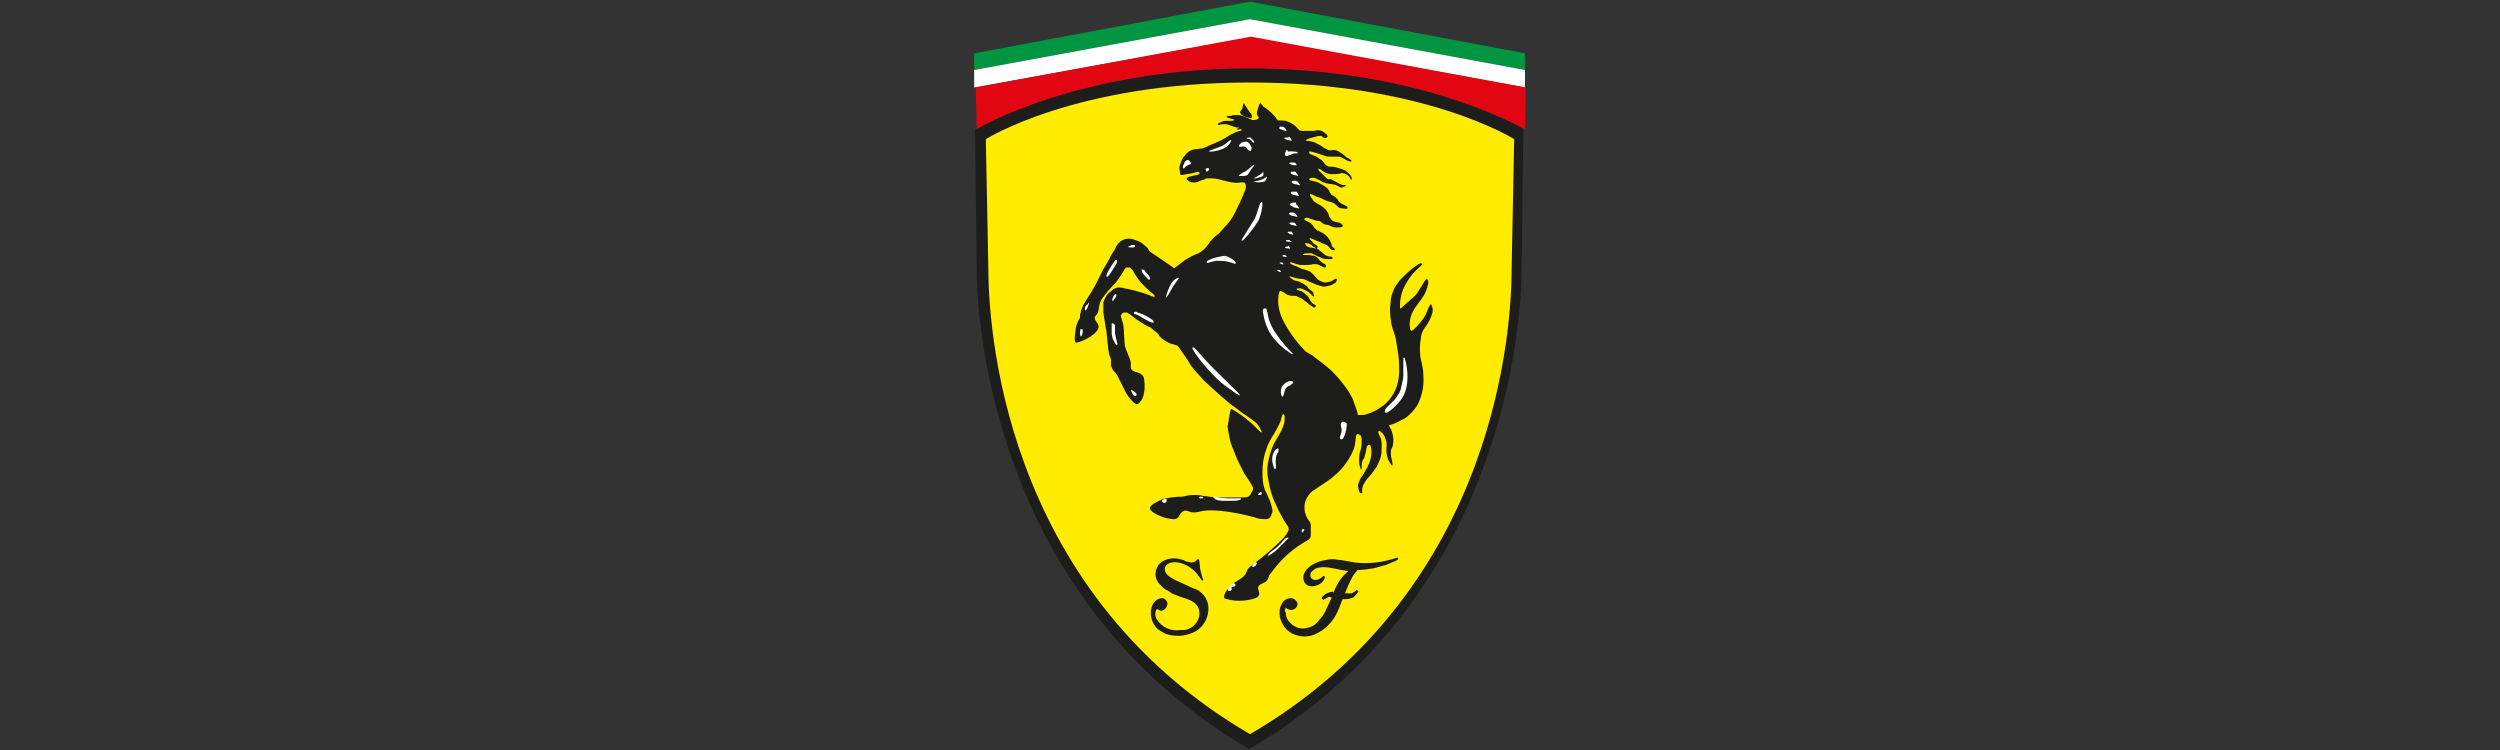 <?xml version="1.0" encoding="utf-8"?>
<!-- Generator: Adobe Illustrator 26.0.3, SVG Export Plug-In . SVG Version: 6.00 Build 0)  -->
<svg version="1.1" id="Layer_1" xmlns="http://www.w3.org/2000/svg" xmlns:xlink="http://www.w3.org/1999/xlink" x="0px" y="0px"
	 viewBox="0 0 300 90" style="enable-background:new 0 0 300 90;" xml:space="preserve">
<rect x="0" y="0" width="300" height="90" fill="#333333" stroke="none"/>
<style type="text/css">
	.st0{fill-rule:evenodd;clip-rule:evenodd;fill:#1D1D1B;}
	.st1{fill-rule:evenodd;clip-rule:evenodd;fill:#FFEC00;}
	.st2{fill:#1D1D1B;}
	.st3{fill:#FFFFFF;}
	.st4{fill-rule:evenodd;clip-rule:evenodd;fill:#009540;}
	.st5{fill-rule:evenodd;clip-rule:evenodd;fill:#FFFFFF;}
	.st6{fill-rule:evenodd;clip-rule:evenodd;fill:#E20613;}
</style>
<path class="st0" d="M150,8.2c-20.6,0-33,7.3-33,7.3l0.2,16.6c0,7.6,2.5,40.1,32.7,57.8c30.2-17.7,32.7-50.1,32.7-57.8l0.2-16.6
	C182.9,15.5,170.6,8.2,150,8.2z"/>
<path class="st1" d="M181.7,16.7c0,0-10.7-6.8-31.7-6.8s-31.7,6.8-31.7,6.8l0.3,15.4c0,6,1.2,38.4,31.4,56
	c30.2-17.6,31.4-49.9,31.4-56L181.7,16.7z"/>
<path class="st2" d="M149.2,12.4c0,0.2-0.1,0.4-0.1,0.6c-0.1,0.2-0.3,0.3-0.3,0.5c0.1,0.2,0.2,0.3,0.4,0.4c0.2,0.1,0.3,0.2,0.5,0.2
	c0.2,0,0.4,0.2,0.5,0c0.1-0.2,0-0.4-0.2-0.6c-0.2-0.3-0.3-0.4-0.6-0.9C149.4,12.5,149.3,12.4,149.2,12.4z"/>
<path class="st2" d="M147.7,49.1c0-0.1,0.5,0.2,0.8,0.4c0.4,0.3,0.9,0.6,1.2,0.9c0.4,0.3,0.5,0.4,0.9,0.8s0.7,0.7,0.8,0.7
	s-0.3-0.8-0.7-1.2c-0.4-0.3-0.8-0.6-1.1-0.8s-0.5-0.3-1.1-0.8c-0.4-0.3-0.9-0.6-1.3-1l-0.6-0.5l-1-0.9l-1.1-1l-0.9-1
	c0,0-0.7-0.8-0.8-1s-0.4-0.7-0.7-1.1c-0.2-0.3-0.5-0.7-0.7-1c-0.2-0.3-0.8-0.2-1.4-0.6c-0.4-0.2-0.8-0.5-1-0.9l-0.1-0.1l-0.1-0.1
	l-0.4-0.3l-0.2-0.2c-0.1-0.1-0.3-0.2-0.4-0.2c-0.2-0.1-0.7-0.4-0.7-0.4l-0.9-0.6l-0.5-0.4c-0.1-0.1-0.2-0.1-0.3-0.2
	c-0.1,0-0.1-0.1-0.2-0.1H135c-0.1,0-0.3,0-0.4,0.2c-0.2,0.2-0.1,0.1,0.2,1.3c0.1,0.5,0.1,2.1,0.2,2.6c0.2,0.5,0.4,1.1,0.6,1.5
	c0,0.1,0.1,0.3,0.1,0.5c0,0.2,0,0.3,0,0.5c0.1,0.8,1.4,0.3,1.6,1.4c0.1,0.8,0.1,1.5-0.2,2.3c0,0-0.3,0.6-0.6,0.7s-1-0.7-1.4-1.4
	c-0.3-0.6-0.6-1.2-0.9-1.8c-0.1-0.2-0.2-0.4-0.3-0.5c-0.2-0.3-0.3-0.2-0.5-0.7s0-0.7-0.1-1c0-0.2-0.1-0.2-0.2-0.6s-0.2-1.4-0.2-1.4
	l-0.1-1c0,0,0-0.4-0.1-0.7c-0.1-0.6-0.2-1.2-0.3-1.9v-0.4v-0.4c0-0.1,0-0.3,0-0.4c0-0.1,0.1-0.2,0.1-0.3l0.2-0.4
	c0.1-0.2,0.3-0.4,0.4-0.5c0.2-0.1,0.4-0.3,0.5-0.4c0.2-0.1,0.4-0.2,0.6-0.2c0.2,0,0.5,0,0.7,0.1c0.7,0.1,1.4,0.3,2.1,0.5
	c0.3,0.1,0.6,0.2,0.9,0.3c0.7,0.4,0.9,0.2,0.4-0.2c-0.3-0.2-0.5-0.4-0.8-0.7c-0.2-0.2-0.4-0.4-0.6-0.6s-0.7-1-0.7-1l-0.3-0.5
	c0,0-0.2-0.2-0.2-0.2l-0.1-0.1c-0.1,0-0.3,0-0.4,0c-0.2,0-0.3,0.3-0.3,0.3c-0.3,0.5-0.6,1-1,1.5c-0.6,0.6-1.2,1.3-1.7,2
	c-0.4,0.7-0.3,1.4-0.5,1.7c-0.1,0.1-0.2,0.3-0.3,0.4c-0.2,0.5,0.6,0.8,0.4,1.4c-0.3,0.9-2.4,1.8-2.7,1.7c-0.3-0.2,0-1.4,0-1.8
	c0.1-0.3,0.2-0.7,0.4-1c0.1-0.1,0.1-0.2,0.1-0.3c0-0.1,0-0.4,0.1-0.5c0-0.1,0-0.3,0.1-0.4c0.1-0.2,0.1-0.3,0.2-0.5
	c0.2-0.4,0.9-1.4,1.4-2.3c0.3-0.6,0.5-1,0.8-1.6c0.3-0.6,0.8-1.4,0.8-1.4s0.2-0.4,0.3-0.6s0.3-0.5,0.5-0.8c0.1-0.3,0.3-0.6,0.5-0.8
	c0.2-0.2,0.4-0.3,0.7-0.4c0.4-0.1,0.8-0.1,1.2,0.1c0.4,0.1,0.8,0.3,1.1,0.6c0.2,0.2,0.4,0.3,0.5,0.5l0.1,0.2l0.1,0.1l0.3,0.2
	l0.6,0.4l1.6,1.1c0.1,0.1,0.4,0.3,0.4,0.3s0.5-0.4,1.3-1c0.5-0.3,1-0.6,1.6-0.8c0.2-0.1,0.5-0.3,0.7-0.5c0.4-0.4,0.4-0.5,0.8-1
	c0.3-0.3,0.5-0.6,0.9-0.8l0.8-0.9c0.4-0.4,0.8-0.9,1.1-1.5l0.4-0.8c0,0,0.6-1.2,0.8-1.8c0.1-0.2,0.2-0.4,0.2-0.7
	c0-0.1,0-0.3-0.1-0.4c-0.1-0.2-0.3-0.1-0.6-0.1c-0.5,0.1-0.9,0-1.4-0.1c-0.5-0.1-0.8-0.2-1.2-0.3c-0.4-0.1-0.9-0.1-1.3-0.1
	c-0.1,0-0.2,0-0.3,0.1c-0.2,0.1-0.4,0.1-0.6,0.2c-0.2,0.1-0.4,0.2-0.7,0.2c-0.2,0-0.3,0-0.5-0.1c-0.1,0-0.2-0.1-0.3-0.2
	c-0.1,0-0.1-0.1-0.1-0.1c0,0,0,0,0-0.1c0,0,0.1-0.1,0.1-0.1l0.2-0.1l0.4-0.1l0.5-0.1c0.1,0,0.2-0.1,0.3-0.1c0,0,0.1-0.1,0-0.2
	s-0.2-0.1-0.2-0.1s-0.3,0.1-0.3,0.1l-0.4,0.1l-0.6,0.1c-0.2,0-0.4,0.1-0.6,0.1h-0.1c0,0-0.1-0.1-0.1-0.2c0-0.1,0-0.1,0-0.2
	c-0.1-0.3-0.1-0.6,0-0.8c0-0.1,0.1-0.2,0.1-0.3c0-0.1,0.1-0.2,0.1-0.3l0.2-0.3l0.4-0.5c0.1-0.1,0.2-0.2,0.4-0.3
	c0.2-0.1,0.4-0.2,0.7-0.2c0.3,0,0.5-0.1,0.8-0.1c0.2-0.1,0.5-0.1,0.7-0.3c0,0,1-0.4,1.6-0.7s0.9-0.6,1.6-0.9
	c0.2-0.1,0.5-0.2,0.7-0.2c0,0,0.1-0.1,0.1-0.1c0-0.1-0.1-0.1-0.2-0.1s-0.3,0.1-0.4,0c0-0.1,0.2-0.1,0.2-0.1s0.1-0.1,0.1-0.1
	s-0.2,0-0.2,0c-0.2,0-0.5-0.1-0.7-0.2c-0.3-0.1-0.5-0.2-0.8-0.2c-0.3,0-0.5,0-0.7,0.1c-0.2,0-0.2-0.1-0.1-0.2
	c0.5-0.2,0.5-0.3,0.9-0.3c0.2,0,0.3,0,0.5,0c0.2,0,0.4,0,0.5-0.1c0.1-0.1-0.3-0.1-0.5-0.2c-0.2-0.1-0.5-0.1-0.4-0.2
	c0-0.1,0.1-0.1,0.2-0.1s0.2,0,0.3,0s0.2-0.1,0.6-0.1c0.3,0,0.5,0,0.8,0.1l0.7,0.3c0.2,0.1,0.3,0.1,0.5,0.2c0.2,0,0.4,0,0.6-0.1
	c0.3-0.2,0.1-0.3,0-0.4c-0.1-0.2-0.1-0.5,0-0.7c0.1-0.3,0.2-0.7,0.3-0.8s0.3,0.3,0.4,0.4c0.7,0.4,1.3,1,1.7,1.6c0,0.1,0.3,0,1,0.1
	c0.6,0.2,1.1,0.5,1.5,1c0.1,0.1,0.2,0.2,0.4,0.2h0.3h1.2c0.3-0.1,0.6-0.1,0.9,0c0.2,0.1,1,0.6,0.6,0.8c-0.4,0.2-0.5-0.2-0.7-0.2
	c-0.2,0-0.4,0-0.6,0.1c-0.5,0.1-1.5,0.4-1.1,0.5h0.1h0.2c0.2,0.1,0.5,0.1,0.7,0.2c0.3,0.2,0.7,0.3,1,0.6c0.2,0.1,0.4,0.2,0.6,0.3
	c0.2,0.1,0.4,0,0.6,0c0.3,0,0.5,0.1,0.7,0.2c0.3,0.2,0.6,0.4,0.9,0.7c0.2,0.1,0.3,0.1,0.5,0.3s0.1,0.1,0.1,0.1c0,0.1-0.3,0.1-0.4,0
	c-0.1,0-0.3-0.1-0.4-0.2c-0.2-0.1-0.4-0.2-0.6-0.3c-0.2,0-0.3,0-0.5,0c-0.2,0-0.3,0-0.5,0c-0.3,0-0.6,0-0.8-0.1
	c-0.4-0.1-0.5-0.2-0.9-0.3c-0.4-0.1-1.1-0.4-1-0.1c0,0.2,0.4,0.3,0.4,0.3s0.2,0.1,0.5,0.2c0.1,0.1,0.3,0.2,0.4,0.3l0.2,0.1
	c0,0,0.2,0.2,0.4,0.5c0.2,0.2,0.4,0.3,0.6,0.3c0.3,0,0.5,0,0.8,0.1c0.4,0.1,0.7,0.2,1.1,0.4c0.2,0.2,0.4,0.3,0.6,0.6
	c0.2,0.3,0.1,0.4,0.1,0.5c0,0,0,0,0,0c-0.1-0.1-0.2-0.2-0.3-0.4l-0.2-0.2c-0.2-0.1-0.3-0.2-0.5-0.2c-0.3-0.1-0.3,0-0.3,0
	c-0.3,0.1-0.7,0.1-1.1,0.1c-0.3,0-0.5-0.1-0.8-0.2l-0.3-0.2c0,0-0.5-0.4-0.5-0.2s0.2,0.3,0.2,0.3l0.2,0.2c0.2,0.2,0.3,0.3,0.5,0.5
	c0.2,0.2,0.3,0.2,0.3,0.2h0.2h0.1l0.4,0.2c0.2,0.1,0.5,0.3,0.7,0.4c0,0,0.1,0,0.1,0c0,0,0.1,0.1,0.2,0.1h0.3c0.2,0,0.1,0.1,0.1,0.1
	v0l-0.2,0.1c-0.1,0-0.2,0.1-0.3,0.1c-0.1,0-0.2,0-0.3-0.1l-0.4-0.2c0,0-0.4-0.1-0.5-0.1l-0.6-0.1c-0.1,0-0.2-0.1-0.3-0.1
	c0,0-0.2,0-0.4-0.2c-0.2-0.1-0.4-0.2-0.6-0.3c-0.2-0.1-0.5-0.1-0.7,0c-0.4,0.3,0.6,0.3,1,0.5c0.7,0.4,1.1,0.6,1.3,1
	c0.1,0.2,0.2,0.4,0.3,0.5c0.3,0.1,0.5,0.3,0.7,0.5c0.1,0.1,0.1,0.3,0.3,0.4c0.3,0.3,0.8,0.3,0.9,0.6s-0.4,0.1-0.7,0.1
	c-0.5,0-0.6-0.5-1.1-0.7c-0.3-0.1-0.4-0.1-0.7-0.2c-0.5-0.2-0.7-0.4-1.2-0.5c-0.3-0.1-0.8-0.5-0.8-0.2c0,0.1,0,0.1,0.1,0.2
	c0,0.1,0.1,0.1,0.1,0.2c0.1,0.1,0.2,0.2,0.2,0.3c0.3,0.2,0.5,0.4,0.8,0.5c0.3,0.2,0.6,0.4,0.8,0.7c0.1,0.1,0.1,0.2,0.2,0.3
	c0,0.1,0.1,0.3,0.1,0.4c0.1,0.1,0.2,0.3,0.3,0.4c0.3,0.3,0.7,0.2,1.1,0.4c0.1,0,0.1,0.1,0.2,0.2s0,0.2,0,0.2
	c-0.2,0.1-0.5,0.1-0.8,0.1c-0.3,0-0.7-0.2-0.9-0.3c-0.3,0-0.5-0.1-0.7-0.2c0,0-0.1-0.1-0.2-0.2c-0.1-0.1-0.3-0.1-0.4-0.1
	c-0.2,0-0.3-0.1-0.4-0.1l-0.6-0.2c-0.2-0.1-0.4-0.1-0.5,0c-0.4,0.2,0.6,0.4,0.8,0.7c0.3,0.3,0.2,0.3,0.3,0.4
	c0.1,0.1,0.2,0.2,0.3,0.3c0.1,0.1,0.2,0.1,0.2,0.1c0,0,0.2,0.1,0.6,0.3c0.3,0.2,0.5,0.4,0.7,0.7l0.2,0.4l0.1,0.2v0.1l0,0.1
	c0.1,0.1,0.2,0.2,0.3,0.3c0.1,0.1,0.1,0.1,0.1,0.1c0,0-0.1,0.1-0.1,0.1c-0.1,0-0.1,0-0.2,0s-0.2-0.1-0.3-0.2s-0.2-0.3-0.4-0.4
	c-0.2-0.1-0.3-0.1-0.5-0.2c-0.1,0-0.3-0.2-0.4-0.2l-0.3-0.1c-0.2-0.1-0.4-0.2-0.7-0.3c-0.2-0.1-0.1,0.1-0.1,0.1
	c0.1,0.2,0.3,0.3,0.4,0.5c0.3,0.2,0.6,0.3,0.5,0.5s-0.2,0.1-0.3,0c-0.2-0.1-0.3-0.1-0.4-0.3c-0.2-0.1-0.4-0.2-0.5-0.2
	c-0.4-0.1-0.3,0.1-0.2,0.2c0.1,0.1,0.1,0.1,0.2,0.2l0.3,0.1l0.1,0l0.5,0.1c0.2,0,0.4,0.1,0.6,0.3c0.2,0.1,0.3,0.3,0.5,0.4
	c0.2,0.2,0.5,0.3,0.8,0.3c0.2,0,0.2,0.1,0.2,0.1c0,0,0,0.1,0,0.1c0,0,0,0.1-0.1,0.1c0,0-0.1,0-0.1,0c-0.1,0-0.1,0-0.2,0
	c-0.3,0-0.5,0-0.8-0.1c-0.2-0.1-0.5-0.2-0.7-0.3c-0.2-0.1-0.4-0.2-0.6-0.3c-0.2,0-0.4,0-0.6,0c0,0-0.2,0-0.4,0.1
	c-0.2,0.1,0.1,0.1,0.1,0.1h0.1h0.4c0.2,0,0.5,0.1,0.7,0.1c0.3,0.1,0.5,0.3,0.7,0.6c0.1,0.1,0.3,0.2,0.4,0.3l0.2,0.1l0.1,0.1v0.1v0.1
	c0,0,0,0.1-0.1,0.1h-0.1c0,0-0.3-0.1-0.4-0.2c-0.2-0.1-0.3-0.1-0.5-0.2c-0.1,0-0.3,0-0.4,0c0,0-0.4,0.1-0.7,0.1c-0.3,0-0.6,0-0.9,0
	c-0.5-0.1-1.1-0.4-1.2-0.3c-0.1,0.1,0.3,0.3,0.6,0.4c0.3,0.1,0.6,0.3,0.9,0.4c0.2,0,0.4,0.1,0.7,0.2c0.5,0.2,0.7,0.6,1.1,1
	c0.2,0.2,0.5,0.3,0.8,0.4c0.3,0,0.3,0,0.7-0.1s0.7-0.5,0.8-0.3s0,0,0,0.1c0,0,0,0.1,0,0.1c0,0.1-0.1,0.1-0.1,0.2
	c-0.2,0.1-0.3,0.2-0.5,0.3c-0.3,0.1-0.7,0.2-1,0.2c-0.4-0.1-0.8-0.2-1.2-0.4l-0.5-0.2l-0.4-0.2c-0.4-0.2-0.7-0.1-1.1-0.2
	c-0.3-0.1-0.4-0.1-0.7-0.2s-0.1,0-0.1,0.1c0.1,0.1,0.3,0.2,0.4,0.3c0.2,0.1,0.4,0.1,0.7,0.2c0.2,0.1,0.5,0.2,0.7,0.4
	c0.2,0.1,0.3,0.2,0.4,0.4l0.5,0.4c0,0,0.1,0.1,0.1,0.2c0,0.1,0.1,0.2,0.1,0.3c0,0.2-0.2,0-0.2,0l-0.1-0.1l-0.1-0.1l-0.2-0.2
	c-0.2-0.1-0.3-0.2-0.5-0.3c-0.2-0.1-0.5-0.2-0.7-0.2c0,0-0.3,0-0.3,0.1s0.1,0.1,0.4,0.2c0.2,0,0.3,0.1,0.4,0.2
	c0.2,0.1,0.3,0.3,0.5,0.4c0.1,0.1,0.2,0.3,0.3,0.5c0.1,0.2,0.2,0.3,0.3,0.4c0.3,0.2,0.4,0.2,0.4,0.3c0,0.1-0.1,0.1-0.1,0.2h-0.1
	c0,0-0.1,0-0.2-0.1s-0.3-0.2-0.3-0.2l-0.5-0.4l-0.4-0.3c0,0-0.2-0.2-0.4-0.2c-0.2-0.1-0.3-0.2-0.5-0.2c-0.1,0-0.2,0-0.4,0
	c-0.2,0-0.3-0.1-0.5-0.1c-0.2-0.1-0.4-0.3-0.6-0.4c-0.1,0-0.2-0.1-0.3-0.1c-0.1,0.2-0.2,0.5-0.2,0.8c-0.1,1,0.2,2.1,0.7,3
	c0.7,1.3,1.6,2.5,2.6,3.5c0.2,0.1,0.5,0.3,0.7,0.4c0.8,0.6,1.6,1.2,2.4,1.9c0.6,0.6,1.2,1.3,1.7,2c0.3,0.4,0.6,0.9,0.8,1.3
	c0.2,0.6,0.4,1.1,0.6,1.7c0,0.1,0,0.1,0,0.2c0,0,0.1,0.1,0.1,0.1h0.3c0.2,0,0.5,0,0.7-0.1c0.4-0.1,0.8-0.3,1.2-0.5
	c0.3-0.2,0.6-0.4,0.9-0.6c0,0,0.1-0.1,0.6-0.6c0.4-0.5,0.7-1,0.9-1.6c0.2-0.6,0.3-1.2,0.3-1.8c0-0.7,0-1.3-0.1-2
	c0,0-0.2-1.4-0.3-1.9s-0.4-1.3-0.4-1.3c-0.1-0.4-0.2-0.7-0.2-1.1c-0.1-0.4-0.1-1.2-0.1-1.2c0-0.4,0.1-0.8,0.1-1.2
	c0.1-0.6,0.3-1.1,0.6-1.6c0.2-0.3,0.4-0.6,0.7-0.9c0.4-0.4,0.8-0.8,1.2-1.1c0.4-0.3,1-0.8,1.2-0.7s-0.2,0.4-0.3,0.5
	c-0.6,0.5-1.1,1.1-1.5,1.8c-0.3,0.5-0.6,1.1-0.7,1.8c-0.1,0.4-0.1,0.8-0.1,1.2c0,0.2,0.1,0.1,0.1,0.1c0.6-0.5,1.1-1,1.7-1.5
	c0.6-0.7,1.2-2,1.4-2s0.2,0.3,0.2,0.5c-0.1,0.4-0.2,0.8-0.4,1.2c-0.2,0.4-0.5,0.8-0.8,1.2c-0.3,0.4-0.6,0.8-0.8,1.3
	c-0.2,0.5-0.3,1.1-0.2,1.6c0,0,0,0.4,0.2,0.4s1-0.9,1.5-1.6c0.3-0.5,0.5-1.2,0.7-1.5s0.4,0.5,0.3,0.9c-0.2,0.7-0.5,1.3-0.9,1.8
	c-0.3,0.4-0.5,0.9-0.5,1.4c0,0-0.1,0.3-0.1,1c0,0.6,0,1.2,0.2,1.8c0.1,0.5,0.2,1,0.2,1.5c0.1,1.2-0.1,2.3-0.6,3.4
	c-0.2,0.4-0.5,0.8-0.8,1.1c-0.2,0.2-0.5,0.5-0.8,0.7c-0.4,0.2-0.8,0.4-1.2,0.6l-0.6,0.2c-0.1,0-0.1,0-0.1,0.1l0.1,0.2l0.2,0.4
	c0.1,0.3,0.2,0.7,0.2,1c0,0.3,0,0.6-0.1,0.9c-0.1,0.3-0.2,0.2-0.2,0.8c0,0.6,0.2,0.8,0.2,1.4c0,0.3-0.3-0.3-0.5-0.6
	c-0.2-0.5-0.3-1.1-0.2-1.7c0-0.2,0-0.5-0.1-0.7c-0.1-0.3-0.2-0.6-0.4-0.8c-0.2-0.2-0.3-0.3-0.4-0.3c-0.1,0-0.1,0.1-0.1,0.2
	c0,0.1,0.1,0.2,0.1,0.3l0.2,0.4c0.1,0.3,0.1,0.6,0.1,0.9c0,0.4,0,0.9-0.1,1.3c-0.1,0.4-0.3,0.8-0.5,1.2c-0.3,0.4-0.5,0.8-0.9,1.2
	c-0.3,0.3-0.5,0.6-0.7,1c-0.3,0.6,0,0.9-0.2,1s-0.4-0.4-0.4-0.7c-0.1-0.2,0-0.5,0.1-0.7c0.1-0.3,0.2-0.5,0.4-0.7l0.4-0.7
	c0.3-0.5,0.5-1,0.6-1.5c0.1-0.4,0.1-0.9,0-1.3c0,0,0-0.2-0.2-0.2c-0.2,0-0.3,0.2-0.3,0.3c-0.1,0.3,0,0.3-0.2,0.9
	c-0.1,0.6-0.2,0.4-0.3,0.7c-0.1,0.3-0.1,0.6-0.1,0.9c0,0.2-0.1,0.1-0.1,0.1c-0.1-0.3-0.2-0.5-0.2-0.8c0-0.2,0-0.4,0-0.6
	c0-0.3,0.1-0.7,0.2-1c0.1-0.4,0.1-0.7,0.1-1.1c0-0.5-0.2-0.6-0.2-0.6s-0.1-0.1-0.3-0.1c-0.2,0-0.2,0.4-0.2,0.4
	c0,0.3-0.1,0.6-0.1,0.9c-0.2,0.8-0.6,1.5-1.1,2.2c-0.4,0.6-0.9,1.1-1.5,1.6c-0.3,0.3-1.4,1-1.4,1l-1.2,0.8c-0.3,0.3-0.5,0.6-0.7,1
	c-0.2,0.5-0.2,1-0.1,1.5c0.1,0.3,0.2,0.6,0.4,0.9c0.2,0.2,0.3,0.4,0.3,0.7c0,0.2,0,0.3,0,0.5c0,0.1,0,0.3,0,0.4c0,0.3,0,0.4-0.1,0.6
	c-0.1,0.1-0.2,0.2-0.4,0.3c0,0-0.3,0.2-0.5,0.3c-1.5,0.9-2.8,2.2-3.8,3.6c-0.4,0.4-0.1,0.4-0.5,0.9c-0.2,0.3-0.8,0.3-1,0.7
	s0.6,1-0.4,1.4c-1.2,0.4-2.5,0.4-3.7,0c-0.1-0.5,0.4-1.1,0.6-1.3c0.9-1,1.8-1,2.1-1.9c0.1-0.2,0-0.3,0.8-0.9c1.2-0.9,2.4-1.9,3.5-3
	c0.3-0.3,0.5-0.6,0.7-1c0.1-0.2,0-0.5-0.1-0.6l-0.4-0.6l-0.7-1.3c0,0-0.3-0.7-0.5-1.1s-0.5-1.5-0.5-1.5c-0.1-0.5-0.2-1-0.3-1.6
	c-0.1-1,0.1-1.9,0.4-2.8c0.4-1.4,1.2-2,1.6-3.4c0.1-0.4,0.1-1.1-0.1-1.1c-0.2,0-0.2,0.6-0.4,1c-0.6,1.4-1.3,2-1.7,3.4
	c-0.3,0.8-0.4,1.7-0.4,2.5c0,0.5,0,1,0.1,1.5c0.1,0.3,0.1,0.6,0.3,0.9c0.1,0.2,0.3,0.7,0.3,0.7c0.2,0.3,0.3,0.7,0.4,1.1
	c0,0.1,0.1,0.3,0.1,0.4c0,0.3,0,0.3-0.1,0.5c-0.1,0.2-0.1,0.5-0.6,0.6c-0.5,0-0.9,0-1.4-0.2c0,0-3.8-1.1-6.2-0.8
	c-0.4,0.1-0.8,0.2-1.2,0.2c-0.4,0-0.7-0.3-1.1-0.2c-0.1,0-0.1,0.1-0.2,0.1c-0.6,0.4-0.2,1.2-1.8,0.8c-1-0.2-2.3-0.9-2.1-1.3
	s0.7-0.6,1.5-1c0.8-0.2,1.6-0.3,2.4-0.3c0.4-0.1,0.9-0.2,1.3-0.2c0.4,0,0.8,0,1.1,0.1l1.6,0.2h3.1c0,0,0.6,0,0.8-0.1
	s0.4-0.5,0.5-0.7c0.1-0.2,0.1-0.4,0-0.5l-0.1-0.2l-0.3-0.5l-0.6-0.9l-0.6-1.2c0,0-0.4-0.8-0.6-1.4c-0.2-0.5-0.4-0.9-0.5-1.4
	c-0.1-0.5-0.2-1-0.3-1.6C147.5,50.3,147.5,49.7,147.7,49.1z"/>
<path class="st3" d="M168.1,48c0.6-0.8,0.8-1.8,0.8-2.8c0-0.7-0.1-1.4-0.3-2.1v-0.1c0,0-0.1-0.2-0.2,0c0,0.1,0,0.2,0,0.3V45
	c0,0.6-0.2,1.1-0.3,1.7c-0.5,1.4-1.7,2-1.9,2.5C166,50.1,167.3,49,168.1,48z"/>
<path class="st3" d="M161.2,50.6c-0.2,0-0.3,0.2-0.3,0.3c0,0.3,0.1,0.5,0.1,0.8s-0.4,0.9-0.1,1c0.4,0.3,0.8-1.6,0.7-1.9
	C161.3,50.6,161.2,50.6,161.2,50.6z"/>
<path class="st3" d="M156.5,63.5c-0.1,0-0.2,0-0.2,0c-0.1,0-0.1,0.1-0.1,0.2c0,0,0,0.2,0.1,0.2C156.3,63.9,156.6,63.6,156.5,63.5
	C156.5,63.6,156.5,63.5,156.5,63.5z"/>
<path class="st3" d="M152.1,66.7C152.1,66.7,152.1,66.7,152.1,66.7C152.1,66.8,152.2,66.7,152.1,66.7c0.1,0.1,0.9-0.5,1.3-0.9
	s1.2-1.2,1.2-1.2c0,0,0-0.1,0-0.1c0,0,0,0,0,0c-0.1,0-0.2,0-0.3,0.1c-0.1,0-0.2,0.1-0.2,0.2c-0.1,0-0.3,0.3-0.3,0.3l-0.6,0.6
	l-0.4,0.3l-0.4,0.3l-0.2,0.2l0,0.1v0.1c0,0,0,0.1,0,0.1l0,0C152.2,66.6,152.2,66.6,152.1,66.7z"/>
<path class="st3" d="M150.8,67.5c-0.1,0-0.1,0-0.2,0c-0.1,0.1-0.2,0.2-0.3,0.3c0,0-0.1,0.1,0,0.2s0.2,0,0.2,0
	c0.1-0.1,0.2-0.1,0.2-0.2C150.8,67.7,150.9,67.6,150.8,67.5C150.8,67.5,150.8,67.5,150.8,67.5z"/>
<path class="st3" d="M148.2,70.1c0,0-0.1-0.2-0.2-0.1c-0.1,0.1-0.3,0.2-0.4,0.3l-0.2,0.3c0,0-0.2,0.3,0.1,0.3c0.5,0,0.2-0.3,0.3-0.4
	s0.4-0.1,0.4-0.2C148.3,70.2,148.3,70.1,148.2,70.1z"/>
<path class="st3" d="M139.7,59.9c0,0-0.3,0.1-0.3,0.2c0,0.1,0.2,0.2,0.2,0.2s0.1,0.1,0.3,0C140,60.2,140,60,140,60
	S140.1,59.8,139.7,59.9z"/>
<path class="st3" d="M144.4,59.7c0,0,0-0.1-0.2-0.1s-0.3,0-0.3,0.1s0,0.1,0.2,0.1C144.3,59.8,144.4,59.8,144.4,59.7z"/>
<path class="st3" d="M148.9,59.8c-0.2,0-0.3,0-0.5,0c-0.4,0-0.7,0-1.1,0c-0.6,0-1.5-0.2-1.5-0.2s-0.1,0-0.2,0s0.1,0.2,0.2,0.3
	c0.4,0.2,0.8,0.2,1.3,0.2c0.2,0,0.5,0,0.7,0c0.3,0,0.6,0,0.9-0.1C148.9,60,149,59.8,148.9,59.8z"/>
<path class="st3" d="M151.4,59.1c-0.1-0.1-0.2-0.1-0.2,0c-0.1,0.1-0.2,0.1-0.2,0.2c0,0-0.1,0.1,0.1,0.1c0.1,0,0.2,0,0.3-0.1
	C151.3,59.3,151.5,59.2,151.4,59.1z"/>
<path class="st3" d="M149.2,28.8c0.7-0.7,1.3-1.5,1.8-2.3c0.4-0.8,0.7-2.6,0.3-2.2c-0.2,0.2-0.4,1.2-0.7,1.9c-0.5,0.8-1,1.6-1.5,2.4
	C149.1,28.6,148.8,29.1,149.2,28.8z"/>
<path class="st3" d="M144.9,31.3c-0.1,0.1-0.1,0.1-0.1,0.2c0.1,0.1,0.3,0,0.3,0c0.3-0.1,0.7-0.2,1-0.2c0.4,0,0.8,0,1.2,0.1
	c0,0,0.3,0.1,0.4,0.1l0.3,0.1c0,0,0.2,0.1,0.3,0s-0.6-0.8-1.4-0.9C146.3,30.8,145.6,30.9,144.9,31.3L144.9,31.3z"/>
<path class="st3" d="M139.9,35.7c0.1,0.1,0.5-0.7,0.8-1.2s0.7-1,0.7-1s0.2-0.3-0.2-0.1c-0.4,0.2-0.6,0.5-0.8,0.9
	C140.2,34.7,140,35.2,139.9,35.7z"/>
<path class="st3" d="M137,32.3c0,0.3,0.1,0.5,0.3,0.7c0.4,0.4,0.5,0.7,0.7,0.5c0.1-0.1-0.2-0.6-0.4-0.7c-0.1-0.1-0.2-0.2-0.2-0.3
	l-0.1-0.1L137,32.3L137,32.3L137,32.3z"/>
<path class="st3" d="M135.9,29.4c0,0-0.4,0.1-0.5,0.2s0.4,0.1,0.4,0.1s0.4,0,0.4-0.1C136.2,29.4,136.2,29.4,135.9,29.4z"/>
<path class="st3" d="M129.8,39.5c-0.2-0.1-0.2,0.3-0.2,0.5s0.1,0.4,0.1,0.4s0.2-0.2,0.2-0.4C129.9,39.8,130,39.5,129.8,39.5z"/>
<path class="st3" d="M136.1,47c0,0-0.4-0.3-0.4-0.2s0.3,0.6,0.3,0.6c0.1,0.1,0.2,0.1,0.3,0.1c0.1,0,0.1-0.2,0.1-0.2
	C136.4,47.3,136.2,47,136.1,47z"/>
<path class="st3" d="M133.5,38.8c-0.1,0-0.1,0-0.1,0.1c0,0.1,0,0.3,0,0.5c0,0.2,0,0.4,0,0.6c0,0.2,0.1,0.4,0.1,0.6
	c0.1,0.2,0.2,0.4,0.3,0.6c0,0,0.1,0.2,0.2,0.2s0.1-0.1,0.1-0.1s-0.3-1.2-0.3-1.3c0-0.4,0-0.9,0-0.9V39
	C133.7,38.9,133.6,38.8,133.5,38.8C133.5,38.8,133.5,38.8,133.5,38.8z"/>
<path class="st3" d="M133.9,35.3c0,0-0.2,0-0.3,0.3c-0.2,0.3-0.1,0.4-0.1,0.5s0.1,0,0.3-0.3S134,35.4,133.9,35.3
	C134,35.4,134,35.3,133.9,35.3z"/>
<path class="st3" d="M138.4,38.5c0,0,0.2,0.3-0.2,0.2c-0.5-0.2-1-0.5-1.5-0.8c-0.3-0.2-0.8-0.2-0.6-0.4c0,0,0-0.1,0.1-0.1
	c0.1,0,0.2,0,0.3,0.1l0.6,0.2c0.2,0.1,0.4,0.2,0.6,0.3c0.2,0.1,0.6,0.4,0.6,0.4L138.4,38.5z"/>
<path class="st3" d="M148.8,47.4c0.1,0.3-1.2-0.7-1.9-1.2c-1.8-1.4-4-4.3-3.8-4.5c0.2-0.2,1.1,1.1,2.5,2.5S148.7,47.2,148.8,47.4z"
	/>
<path class="st3" d="M154.1,46.1c-0.4,0.3-0.5,0.9-0.3,1.4c0.2,0.4,0.3-0.6,0.5-0.9s0.4-0.2,0.7-0.5
	C155.6,45.7,154.6,45.5,154.1,46.1z"/>
<path class="st3" d="M151.8,37c-0.3,0-0.3,0.4-0.2,0.7c0.2,1.2,0.7,2.4,1.6,3.3c0.5,0.6,1.8,1.6,2,1.5c-0.8-0.8-1.5-1.6-2.1-2.5
	c-0.5-0.7-0.9-1.6-1-2.5C152,37.5,152.1,37,151.8,37z"/>
<path class="st3" d="M146.7,17.5c-0.5,0.2-1.1,0.4-1.6,0.6c0,0,0,0.1,0.1,0.1c0.6,0,1.2-0.2,1.7-0.4c0.3-0.2,0.6-0.4,0.8-0.8
	c0,0,0.2-0.4-0.2-0.1C147.3,17.1,147,17.3,146.7,17.5z"/>
<path class="st3" d="M153.9,15.2c-0.1,0-0.2,0-0.3,0c-0.1,0.1-0.1,0.2-0.1,0.2c0.1,0.1,0.2,0.1,0.4,0.2c0.1,0,0.5,0.2,0.5,0.1
	c-0.1-0.1-0.1-0.3-0.3-0.4C154,15.2,153.9,15.2,153.9,15.2z"/>
<path class="st3" d="M150.5,21.4c0,0.1,0.6-0.1,0.9-0.2s0.2-0.4,0.2-0.4s0-0.3,0-0.2C151.2,21.1,150.5,21.3,150.5,21.4z"/>
<path class="st3" d="M150.5,19.9c0.2-0.5-0.7,0.5-1.1,0.7c-0.3,0.1-0.7,0.4-0.7,0.4s-0.1,0.1,0,0.1s0.6,0.1,1-0.1
	c0.1-0.1,0.4-0.6,0.4-0.6C150.2,20.2,150.4,20,150.5,19.9z"/>
<path class="st3" d="M150.4,21.8c0.4,0.1,0.9,0.1,1.3,0c0.2-0.1,0.3-0.4,0.3-0.4s0.1-0.3,0-0.2C151.5,21.7,150.3,21.8,150.4,21.8z"
	/>
<path class="st3" d="M134,31.2c0,0-0.1-0.1-0.3,0.2c-0.2,0.3-1.1,1.6-0.9,1.8s0.9-1.2,1.1-1.4C134,31.6,134.1,31.4,134,31.2
	C134,31.2,134,31.2,134,31.2z"/>
<path class="st3" d="M152.7,54.7c-0.1,0.5,0,1,0.2,1.5c0.4,0.4,0.1-0.7,0.2-1.1c0-0.3,0.1-0.6,0.3-0.9
	C153.6,53.5,152.9,53.8,152.7,54.7z"/>
<path class="st3" d="M149.5,17c-0.2,0-0.4,0.1-0.5,0.1c-0.1,0.1-0.2,0.2-0.3,0.3c0,0.1,0,0.1,0,0.2c0.1,0.1,0.4-0.1,0.6,0
	c0.2,0,0.3,0.1,0.4,0.3c0.1,0.1,0.3,0.3,0.4,0.2c0.1-0.1,0.1-0.4,0.1-0.4c-0.1-0.2-0.2-0.4-0.4-0.6C149.8,17.1,149.7,17,149.5,17z"
	/>
<path class="st3" d="M144.8,20.2c0,0-0.2,0-0.1,0.2c0,0.2,0.1,0.2,0.1,0.2s0.3-0.1,0.3-0.3C145.1,20.1,144.8,20.2,144.8,20.2z"/>
<path class="st3" d="M142.5,19.2c-0.1,0-0.2,0.1-0.3,0.2c-0.1,0.1-0.1,0.3-0.2,0.4c0,0-0.1,0.3,0,0.4s0.2-0.2,0.4-0.3l0.2-0.1
	c0.1-0.1,0.3,0,0.3-0.2C142.9,19.4,142.7,19.2,142.5,19.2z"/>
<path class="st3" d="M150,16.5c0,0-0.4,0-0.4,0.1c0,0.1,0.2,0,0.3,0.1c0.1,0,0.2,0.1,0.3,0.2c0.1,0.1,0.1,0.2,0.2,0.2s0.1,0,0.1,0
	c0-0.2-0.1-0.3-0.3-0.4C150.2,16.6,150.1,16.5,150,16.5z"/>
<path class="st3" d="M154.3,18.1c0,0.1-0.1,0.2-0.1,0.3c0,0-0.1,0.4,0.3,0.3c0.2-0.1,0.4-0.1,0.5-0.2c0.3-0.1,0.3-0.1,0.5-0.1
	c0.1,0,0.2,0,0.2,0c0.1,0,0.1-0.1-0.2-0.2c-0.3,0-0.6-0.1-0.9,0C154.6,18.1,154.4,17.9,154.3,18.1z"/>
<path class="st3" d="M154.5,16.5c-0.1,0-0.2,0-0.3,0c-0.1,0.1-0.1,0.1-0.1,0.1c0.1,0.1,0.2,0.1,0.4,0.2c0.2,0,0.5,0.2,0.5,0
	c-0.1-0.1-0.1-0.3-0.3-0.4C154.6,16.5,154.6,16.5,154.5,16.5z"/>
<path class="st3" d="M155.2,19.5c-0.1,0-0.2,0-0.4,0c-0.1,0.1-0.1,0.1-0.1,0.1c0.1,0.1,0.2,0.1,0.4,0.2c0.2,0,0.5,0.1,0.5,0
	c0-0.1-0.2-0.3-0.3-0.3C155.3,19.5,155.3,19.5,155.2,19.5z"/>
<path class="st3" d="M155.4,20.6c-0.1,0-0.3,0-0.4,0c-0.2,0.1-0.1,0.2-0.1,0.2c0.1,0.1,0.3,0.2,0.4,0.2c0.2,0,0.5,0.2,0.5,0.1
	c-0.1-0.2-0.2-0.3-0.3-0.4C155.5,20.6,155.4,20.6,155.4,20.6z"/>
<path class="st3" d="M155.5,21.7c-0.1,0-0.3,0-0.4,0c-0.2,0.1-0.1,0.2-0.1,0.2c0.1,0.1,0.3,0.2,0.4,0.2c0.2,0,0.6,0.2,0.6,0.1
	c-0.1-0.2-0.2-0.3-0.3-0.4C155.6,21.7,155.5,21.7,155.5,21.7z"/>
<path class="st3" d="M155.4,23c-0.1,0-0.3,0-0.4,0c-0.2,0.1-0.1,0.2-0.1,0.2c0.1,0.1,0.3,0.2,0.4,0.2c0.2,0,0.6,0.2,0.6,0.1
	c-0.1-0.2-0.2-0.3-0.3-0.5C155.5,23,155.5,23,155.4,23z"/>
<path class="st3" d="M155.2,25.5c-0.1,0-0.3,0-0.4,0c-0.2,0.1-0.1,0.2-0.1,0.2c0.1,0.1,0.3,0.2,0.4,0.2c0.2,0,0.6,0.2,0.6,0.1
	c-0.1-0.2-0.2-0.3-0.3-0.4C155.4,25.6,155.3,25.6,155.2,25.5z"/>
<path class="st3" d="M155.4,24.3c-0.2,0-0.3,0-0.5,0.1c-0.2,0.1-0.1,0.2-0.1,0.2c0.2,0.1,0.3,0.2,0.5,0.3c0.2,0,0.7,0.2,0.6,0.1
	c-0.1-0.2-0.2-0.4-0.4-0.5C155.6,24.3,155.5,24.3,155.4,24.3z"/>
<path class="st3" d="M155.1,26.7c-0.1,0-0.2,0-0.3,0c-0.1,0.1-0.1,0.1-0.1,0.1c0.1,0.1,0.2,0.2,0.4,0.2c0.2,0,0.5,0.2,0.5,0.1
	c-0.1-0.1-0.1-0.3-0.3-0.4C155.2,26.7,155.2,26.7,155.1,26.7z"/>
<path class="st3" d="M154.9,27.8c-0.1,0-0.2,0-0.3,0c-0.1,0.1-0.1,0.1-0.1,0.1c0.1,0.1,0.2,0.1,0.3,0.2c0.1,0,0.4,0.1,0.4,0
	c-0.1-0.1-0.1-0.2-0.2-0.3C155,27.8,155,27.8,154.9,27.8z"/>
<path class="st3" d="M154.7,28.8c-0.1,0-0.2,0-0.3,0c-0.1,0.1-0.1,0.1-0.1,0.1c0.1,0.1,0.2,0.1,0.3,0.1c0.1,0,0.4,0.1,0.4,0
	C155,29,154.9,28.9,154.7,28.8C154.8,28.8,154.7,28.8,154.7,28.8z"/>
<path class="st3" d="M154.5,29.6c-0.1,0-0.2,0-0.2,0c-0.1,0.1-0.1,0.1-0.1,0.1c0.1,0.1,0.2,0.1,0.3,0.1c0.1,0,0.4,0.1,0.3,0
	c0-0.1-0.1-0.2-0.2-0.3C154.5,29.6,154.5,29.6,154.5,29.6z"/>
<path class="st3" d="M154.2,30.6c-0.1,0-0.1,0-0.2,0c-0.1,0-0.1,0.1-0.1,0.1c0.1,0.1,0.1,0.1,0.2,0.1c0.1,0,0.3,0.1,0.3,0
	C154.4,30.7,154.3,30.7,154.2,30.6L154.2,30.6z"/>
<path class="st3" d="M153.8,31.5c-0.1,0-0.1,0-0.2,0c-0.1,0,0,0.1,0,0.1c0.1,0,0.1,0.1,0.2,0.1c0.1,0,0.2,0.1,0.2,0
	S153.9,31.5,153.8,31.5C153.9,31.5,153.8,31.5,153.8,31.5z"/>
<path class="st3" d="M153.5,32.4c-0.1,0-0.1,0-0.2,0c-0.1,0,0,0.1,0,0.1c0.1,0,0.1,0.1,0.2,0.1c0.1,0,0.2,0.1,0.2,0
	c0-0.1-0.1-0.1-0.1-0.2L153.5,32.4z"/>
<path class="st3" d="M130.3,36.7c0,0-0.2,0.3-0.1,0.5s0.3-0.3,0.3-0.3s0.2-0.5,0.2-0.6C130.6,36.3,130.6,36.5,130.3,36.7z"/>
<path class="st2" d="M143.9,67.2c0,0-0.1-0.2-0.3,0c-0.1,0.2-0.4,0.3-0.6,0.3c-0.2,0-0.4-0.1-0.6-0.1l-0.4-0.2
	c-0.4-0.1-0.7-0.2-1.1-0.2c-0.6,0-1.3,0.2-1.7,0.6c-0.5,0.5-0.7,1.3-0.4,2c0.2,0.4,0.6,0.8,1,1.1c0.6,0.3,0.8,0.5,0.8,0.5l1,0.4
	l0.9,0.3c0,0,1.3,0.4,1.4,1.4c0.2,1.1-0.7,2.2-1.8,2.3c-0.1,0-0.3,0-0.4,0c-1.1,0.2-2.3-0.3-2.9-1.3c-0.2-0.3-0.2-0.7-0.1-1l0.1-0.2
	h0.1c0.2,0.1,0.3,0.2,0.5,0.2c0.4-0.1,0.7-0.5,0.7-0.9c-0.1-0.4-0.4-0.7-0.8-0.6c-0.2,0-1.2,0.3-1.2,1.8c0,0.9,0.5,1.8,1.3,2.2
	c0.6,0.4,1.3,0.5,2,0.5c0.7,0,1.4-0.2,2-0.5c0.9-0.5,1.5-1.4,1.6-2.5c0.1-0.9-0.3-1.8-1-2.3c-0.2-0.2-0.5-0.3-0.8-0.4l-1.3-0.6
	l-0.9-0.4l-0.5-0.3l-0.3-0.2c0,0-0.7-0.6-0.3-1.2s1.5-0.4,1.5-0.4c1,0.2,1.9,0.8,2.5,1.7l0.3,0.4v0.1l0.2-0.1
	c-0.2-0.5-0.3-1-0.4-1.4C144,67.8,143.9,67.2,143.9,67.2z"/>
<path class="st2" d="M154.3,72.9c0.1,0.2,0.3,0.2,0.6,0.3c0.4,0,0.8-0.3,0.8-0.7c0,0,0,0,0,0c0-0.3-0.3-0.6-0.6-0.7
	c-0.5-0.1-1.1,0.2-1.3,0.7c-0.3,0.5-0.3,1.1-0.2,1.6c0.2,0.8,0.7,1.5,1.4,1.9c0.8,0.4,1.7,0.5,2.6,0.2c0.7-0.3,1.4-0.7,1.9-1.3
	c0.6-0.6,1-1.4,1.3-2.2l0.3-0.8h0.4c0.3,0,0.6-0.1,0.9-0.2c0.2-0.2,0.4-0.4,0.6-0.7v-0.1l-0.2-0.1c-0.2,0.2-0.4,0.3-0.6,0.4
	c-0.2,0-0.5,0-0.8,0l0.4-1c0,0,0.4-0.8,0.5-1s0.6-0.8,0.6-0.8c0.6,0,1.3-0.1,1.9-0.2c0.5-0.1,1-0.3,1.5-0.4l1.2-0.5l0.3-0.2
	l-0.1-0.2c-0.9,0.3-1.7,0.5-2.6,0.6c-0.8,0.1-1.7,0.1-2.5,0l-1.7-0.3c-0.3,0-0.7-0.1-1-0.1c-0.4,0-0.8,0.1-1.3,0.2
	c-0.4,0.1-0.8,0.3-1.2,0.5c-0.4,0.3-1.3,1-0.9,2s2.1,0.5,2.4-0.3l0.1-0.2v-0.1l-0.2-0.1l-0.2,0.2c0,0-0.6,0.5-1.1,0.2
	c-0.3-0.2-0.3-0.5-0.2-0.8c0,0,0,0,0.1-0.1c0.3-0.3,0.6-0.5,1-0.5c0.5-0.1,1.1,0,1.6,0.1l1,0.2l0.6,0.1h0.2l-0.4,0.4
	c-0.4,0.4-0.7,0.8-0.9,1.2c-0.4,0.7-0.5,1.1-0.5,1.1V71c-0.3,0-0.5,0.1-0.8,0.2c-0.2,0.1-0.4,0.3-0.5,0.4l-0.1,0.2l0.2,0.2
	c0.1-0.1,0.3-0.2,0.5-0.3c0.1-0.1,0.3-0.1,0.5,0c0,0-0.4,0.9-0.6,1.3c-0.2,0.5-0.5,1-0.9,1.4c-0.4,0.6-1,0.9-1.7,1
	c-0.7,0.1-1.4-0.2-1.9-0.8c-0.3-0.3-0.4-0.7-0.4-1.1C154.1,73.3,154.2,73.1,154.3,72.9z"/>
<polygon class="st4" points="116.9,8.4 116.9,6.4 150,0.2 183,6.4 183,8.4 150,2.3 "/>
<polygon class="st5" points="116.9,8.4 116.9,10.5 150,4.5 183,10.5 183,8.4 150,2.3 "/>
<path class="st6" d="M150,8.2c20.6,0,32.9,7.3,33,7.3l0.1-5l-33-6.1l-33,6.1l0.1,5C117.1,15.5,129.4,8.2,150,8.2z"/>
</svg>
